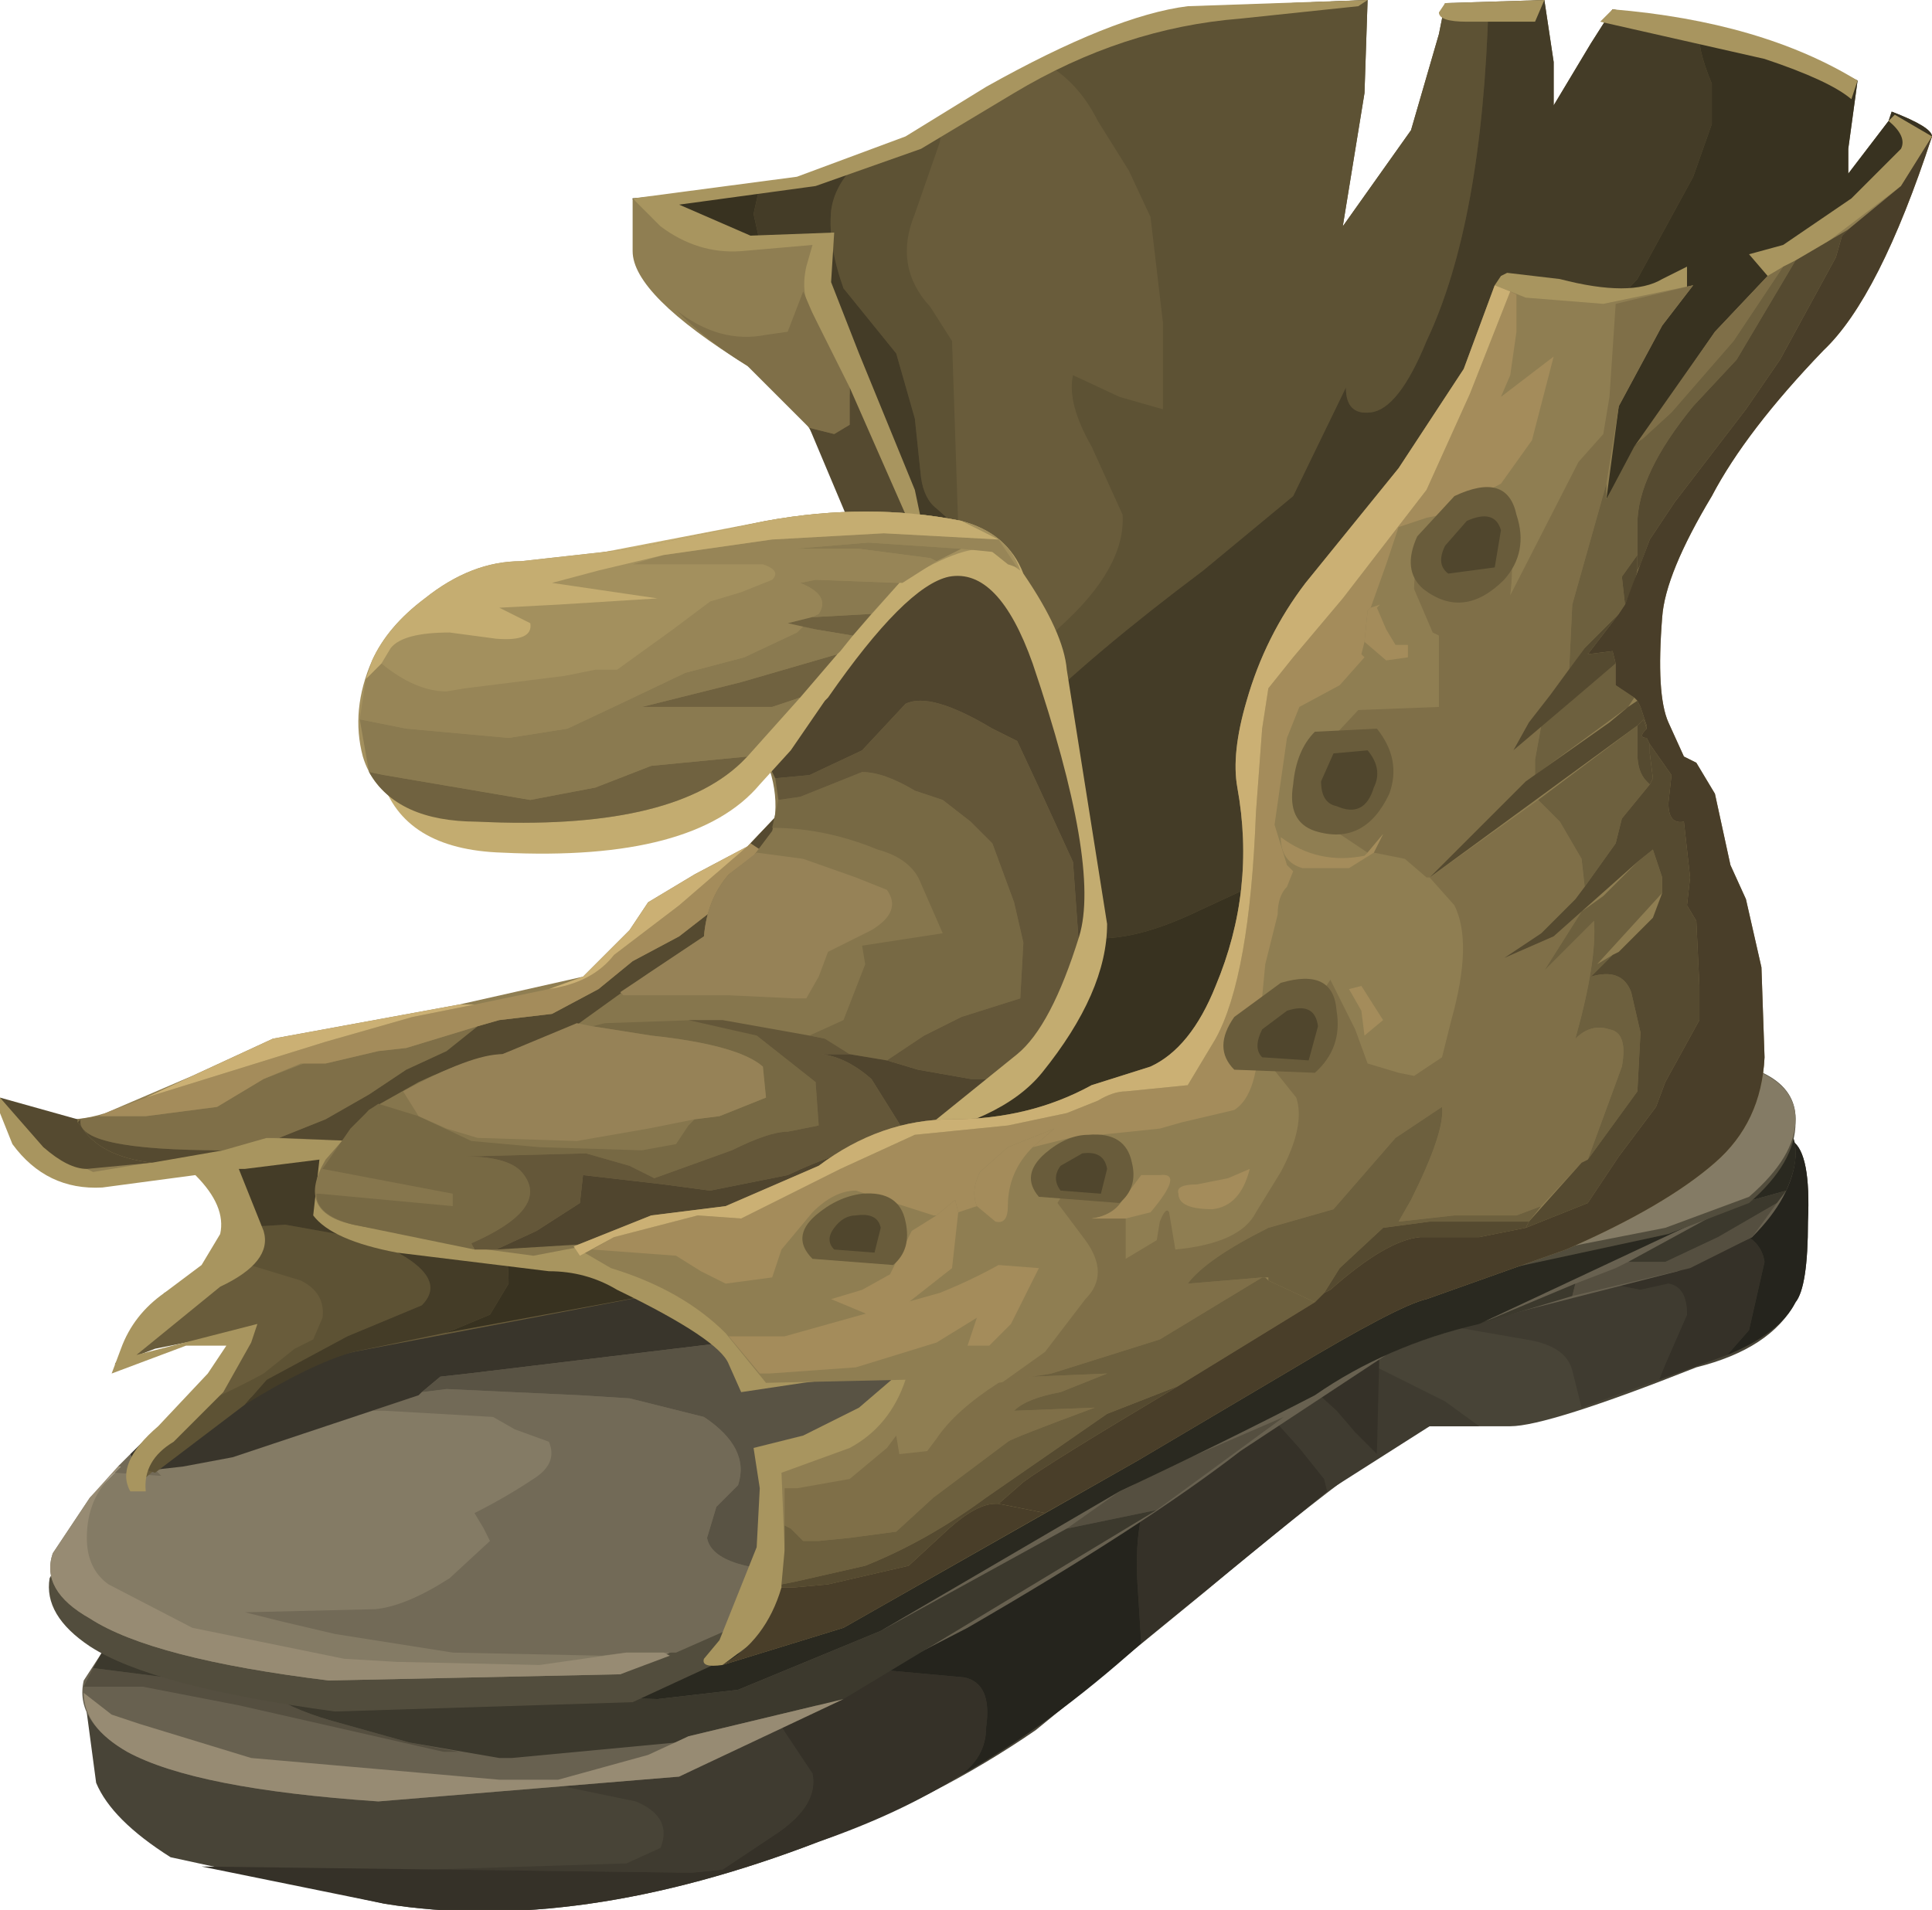 <?xml version="1.0" encoding="UTF-8" standalone="no"?>
<svg xmlns:xlink="http://www.w3.org/1999/xlink" height="30.8px" width="31.15px" xmlns="http://www.w3.org/2000/svg">
  <g transform="matrix(1.0, 0.0, 0.0, 1.0, 0.0, 0.0)">
    <use height="30.8" transform="matrix(1.0, 0.0, 0.0, 1.0, 0.0, 0.0)" width="31.15" xlink:href="#shape0"/>
  </g>
  <defs>
    <g id="shape0" transform="matrix(1.0, 0.0, 0.0, 1.0, 0.0, 0.0)">
      <path d="M25.75 19.45 L27.2 18.8 Q28.65 18.2 28.9 18.4 29.2 18.6 29.15 19.7 29.15 20.75 28.95 21.0 28.55 21.75 27.35 22.05 24.95 23.0 24.35 23.0 L23.05 23.0 Q22.5 23.1 19.45 25.65 L16.7 27.9 Q15.1 29.0 13.2 29.7 9.3 31.2 6.2 30.7 L2.75 29.95 Q1.8 29.35 1.55 28.75 L1.35 27.25 2.45 26.65 3.85 25.75 Q5.05 25.0 5.75 24.95 L25.75 19.45" fill="#484437" fill-rule="evenodd" stroke="none"/>
      <path d="M21.55 22.75 L21.85 23.1 22.2 23.45 22.2 22.05 23.3 22.6 23.85 23.0 23.05 23.0 21.4 24.05 21.35 23.85 20.95 23.35 20.5 22.85 20.45 22.7 20.6 22.4 20.85 22.15 21.0 22.1 21.0 22.25 21.55 22.75" fill="#3f3b30" fill-rule="evenodd" stroke="none"/>
      <path d="M10.65 29.8 Q10.85 29.3 10.25 29.05 L8.8 28.75 7.15 28.45 Q6.85 28.35 6.85 28.05 L7.15 27.85 8.05 27.65 9.7 26.85 12.75 25.65 12.6 27.4 Q12.45 27.65 12.7 28.0 L13.1 28.6 Q13.2 29.1 12.55 29.55 L11.65 30.15 11.15 30.2 6.9 30.15 10.1 30.05 10.65 29.8" fill="#3f3b30" fill-rule="evenodd" stroke="none"/>
      <path d="M24.55 20.75 L25.15 20.55 26.45 20.8 26.9 20.7 Q27.2 20.75 27.2 21.2 L26.85 22.0 26.75 22.25 25.5 22.7 25.35 22.1 Q25.25 21.7 24.6 21.6 L22.3 21.2 22.35 21.05 22.55 21.0 23.8 20.9 24.55 20.75" fill="#3f3b30" fill-rule="evenodd" stroke="none"/>
      <path d="M22.35 21.05 L22.25 21.4 22.2 23.45 21.85 23.1 21.55 22.75 21.0 22.25 21.0 22.1 20.85 22.15 20.6 22.4 20.45 22.7 20.5 22.85 20.95 23.35 21.35 23.85 21.4 24.05 18.4 26.5 18.35 25.7 Q18.25 24.4 18.65 23.9 19.15 23.2 20.75 22.15 21.65 21.35 21.85 21.25 L22.35 21.05" fill="#353128" fill-rule="evenodd" stroke="none"/>
      <path d="M13.0 22.95 L15.7 22.2 13.9 26.9 15.55 27.05 Q16.0 27.15 15.9 27.85 15.9 28.35 15.45 28.65 14.5 29.25 13.2 29.7 9.3 31.2 6.2 30.7 L3.25 30.1 11.15 30.2 11.65 30.15 12.55 29.55 Q13.2 29.1 13.1 28.6 L12.7 28.0 Q12.45 27.65 12.6 27.4 L13.0 22.95" fill="#353128" fill-rule="evenodd" stroke="none"/>
      <path d="M28.45 20.35 L28.2 21.45 27.85 21.85 26.75 22.25 26.85 22.0 27.2 21.2 Q27.2 20.75 26.9 20.7 L26.45 20.8 25.15 20.55 27.1 19.9 27.3 19.8 28.0 19.85 Q28.4 20.0 28.45 20.35" fill="#353128" fill-rule="evenodd" stroke="none"/>
      <path d="M21.85 21.25 Q21.65 21.35 20.75 22.15 19.15 23.2 18.65 23.9 18.25 24.4 18.35 25.7 L18.4 26.5 Q16.9 27.85 15.45 28.65 15.9 28.35 15.9 27.85 16.0 27.15 15.55 27.05 L13.9 26.9 15.7 22.2 25.75 19.45 27.2 18.8 Q28.65 18.2 28.9 18.4 29.2 18.6 29.15 19.7 29.15 20.75 28.95 21.0 28.7 21.5 27.85 21.85 L28.2 21.45 28.45 20.35 Q28.4 20.0 28.0 19.85 L27.3 19.8 27.1 19.9 24.55 20.75 23.8 20.9 22.55 21.0 22.35 21.05 21.85 21.25" fill="#25241d" fill-rule="evenodd" stroke="none"/>
      <path d="M22.2 18.9 Q25.75 17.65 27.35 17.7 29.0 17.75 28.95 18.65 28.9 19.3 28.25 19.95 L27.05 20.5 24.7 21.1 Q22.95 21.55 22.35 21.85 L20.0 23.4 Q18.45 24.6 15.6 26.25 L10.95 28.65 6.1 29.05 Q3.15 28.85 2.05 28.25 1.2 27.75 1.35 27.1 L2.0 26.1 Q2.3 25.6 3.35 24.65 4.45 23.6 5.2 23.25 7.5 22.15 9.3 21.6 L16.5 20.85 18.2 20.4 22.2 18.9" fill="#686150" fill-rule="evenodd" stroke="none"/>
      <path d="M20.7 22.85 L18.65 24.35 17.2 24.65 18.05 24.05 Q18.3 23.95 18.5 23.8 L20.7 22.85" fill="#554f40" fill-rule="evenodd" stroke="none"/>
      <path d="M5.2 23.25 Q7.65 22.15 9.05 21.7 L2.0 26.15 4.05 24.05 5.2 23.25" fill="#554f40" fill-rule="evenodd" stroke="none"/>
      <path d="M28.65 19.4 L28.25 19.95 27.25 20.45 25.35 20.9 25.4 20.7 26.05 20.45 26.25 20.35 26.85 20.35 27.7 19.95 28.65 19.4" fill="#554f40" fill-rule="evenodd" stroke="none"/>
      <path d="M7.4 28.25 L7.15 28.25 3.85 27.5 2.3 27.2 1.35 27.2 1.5 26.9 4.25 27.25 Q4.65 27.55 5.35 27.75 L6.6 28.1 7.4 28.25" fill="#554f40" fill-rule="evenodd" stroke="none"/>
      <path d="M25.35 20.9 L23.85 21.35 25.4 20.7 25.35 20.9" fill="#3c392d" fill-rule="evenodd" stroke="none"/>
      <path d="M9.3 21.6 L12.7 21.25 8.3 26.4 4.2 27.2 4.25 27.25 1.5 26.9 1.9 26.2 2.0 26.15 9.05 21.7 9.3 21.6" fill="#3c392d" fill-rule="evenodd" stroke="none"/>
      <path d="M26.25 20.35 L27.9 19.45 28.8 19.2 28.65 19.4 27.7 19.95 26.85 20.35 26.25 20.35" fill="#3c392d" fill-rule="evenodd" stroke="none"/>
      <path d="M17.2 24.65 L18.65 24.35 13.6 27.4 11.1 28.0 10.9 28.1 8.25 28.35 8.05 28.35 6.6 28.1 5.35 27.75 Q4.65 27.55 4.25 27.25 L4.2 27.2 8.3 26.4 7.55 27.25 8.4 27.35 10.6 27.4 11.9 27.25 14.2 26.3 17.2 24.65" fill="#3c392d" fill-rule="evenodd" stroke="none"/>
      <path d="M23.85 21.35 Q22.35 21.7 21.2 22.5 19.65 23.3 18.05 24.05 L14.2 26.3 11.9 27.25 10.6 27.4 8.4 27.35 7.55 27.25 12.7 21.25 16.5 20.85 18.2 20.4 22.2 18.9 Q25.75 17.65 27.35 17.7 29.45 17.75 28.8 19.2 L27.9 19.45 23.85 21.35" fill="#2a2920" fill-rule="evenodd" stroke="none"/>
      <path d="M10.45 28.3 L11.1 28.0 13.6 27.4 10.95 28.65 6.1 29.05 Q3.15 28.85 2.05 28.25 1.35 27.85 1.35 27.3 L1.8 27.65 2.25 27.8 4.05 28.35 8.05 28.7 9.0 28.7 10.45 28.3" fill="#978b73" fill-rule="evenodd" stroke="none"/>
      <path d="M21.7 18.15 Q25.5 16.95 27.2 17.05 29.0 17.15 28.95 18.1 28.95 18.75 28.2 19.4 L26.9 19.9 24.35 20.45 21.85 21.15 19.35 22.6 Q17.75 23.8 14.85 25.3 L10.2 27.45 5.4 27.6 Q2.45 27.2 1.45 26.55 0.7 26.05 0.8 25.45 L1.35 24.45 Q1.6 24.0 2.8 23.1 4.0 22.2 4.75 21.9 7.35 20.8 8.7 20.45 L15.8 19.9 17.55 19.55 21.7 18.15" fill="#524d3d" fill-rule="evenodd" stroke="none"/>
      <path d="M21.65 18.1 Q25.45 16.95 27.15 17.05 28.95 17.15 28.95 18.05 28.95 18.65 28.2 19.3 L26.85 19.8 24.3 20.3 21.75 20.95 Q20.8 21.3 19.25 22.4 L14.7 24.95 10.0 27.0 5.3 27.1 Q2.45 26.75 1.45 26.1 0.65 25.65 0.85 25.05 L1.45 24.15 2.75 22.85 4.55 21.7 Q6.7 20.75 8.5 20.3 L15.65 19.8 17.4 19.45 21.65 18.1" fill="#847b65" fill-rule="evenodd" stroke="none"/>
      <path d="M1.85 23.75 L1.95 23.65 1.9 23.65 2.1 23.45 2.2 23.7 2.5 23.7 2.6 23.8 1.85 23.75" fill="#726a57" fill-rule="evenodd" stroke="none"/>
      <path d="M6.0 22.75 L6.75 22.5 6.8 22.45 7.2 22.4 9.35 22.5 10.15 22.55 11.35 22.85 Q12.1 23.35 11.9 23.95 L11.55 24.3 11.4 24.8 Q11.5 25.35 13.15 25.35 L13.85 25.35 10.9 26.65 10.1 26.65 9.7 26.7 7.3 26.65 5.4 26.35 4.55 26.15 3.95 26.0 6.05 25.95 Q6.55 25.9 7.25 25.45 L7.9 24.85 7.8 24.65 7.65 24.4 Q8.15 24.15 8.6 23.85 9.0 23.6 8.85 23.25 L8.3 23.05 7.95 22.85 6.2 22.75 6.0 22.75" fill="#726a57" fill-rule="evenodd" stroke="none"/>
      <path d="M9.35 22.5 L7.2 22.4 6.8 22.45 7.1 22.2 7.55 22.15 11.7 21.65 Q13.75 21.45 14.85 20.85 L15.3 20.25 14.35 20.1 12.2 20.05 15.65 19.8 17.4 19.45 18.5 19.1 Q19.15 19.5 19.4 19.9 L19.6 21.15 19.3 22.35 19.25 22.4 Q17.1 23.8 13.85 25.35 L13.15 25.35 Q11.5 25.35 11.4 24.8 L11.55 24.3 11.9 23.95 Q12.1 23.35 11.35 22.85 L10.15 22.55 9.35 22.5" fill="#595344" fill-rule="evenodd" stroke="none"/>
      <path d="M2.5 23.7 L2.2 23.7 2.1 23.45 Q3.5 22.05 4.55 21.7 6.7 20.75 8.5 20.3 L14.35 20.1 15.3 20.25 14.85 20.85 Q13.75 21.45 11.7 21.65 L7.55 22.15 7.1 22.2 6.8 22.45 6.75 22.5 6.0 22.75 5.25 23.0 3.75 23.5 2.95 23.65 2.5 23.7" fill="#39352b" fill-rule="evenodd" stroke="none"/>
      <path d="M1.45 24.15 L1.9 23.65 1.95 23.65 1.85 23.75 Q1.4 24.15 1.4 24.8 1.4 25.3 1.75 25.55 L3.1 26.25 5.55 26.75 6.4 26.8 8.7 26.85 10.1 26.65 10.7 26.65 10.8 26.7 10.0 27.0 5.3 27.1 Q2.45 26.75 1.45 26.1 0.65 25.65 0.85 25.05 L1.45 24.15" fill="#978b73" fill-rule="evenodd" stroke="none"/>
      <path d="M30.5 1.8 Q31.15 2.05 31.15 2.2 L30.7 3.3 29.6 4.8 Q28.35 5.85 26.95 7.6 L25.25 10.0 Q25.1 10.05 23.1 12.4 L21.1 14.8 20.75 17.05 17.2 18.95 16.0 18.95 14.95 19.7 10.95 20.8 5.7 21.8 Q4.2 22.15 2.1 24.05 2.15 23.4 2.55 23.2 L3.9 21.55 3.5 21.55 2.5 21.75 1.85 22.0 2.65 20.85 3.65 20.35 3.8 20.05 3.6 19.35 Q3.4 18.7 2.45 18.45 L5.35 17.25 6.05 17.5 Q8.05 18.05 9.9 17.0 11.45 16.1 12.1 14.35 L14.45 13.3 15.05 13.7 15.75 11.55 15.2 9.9 14.5 8.1 12.2 5.0 Q11.6 4.75 10.9 4.15 L10.25 3.4 10.2 3.2 10.95 3.2 13.15 2.85 Q14.35 2.55 15.05 2.1 L16.45 1.2 Q18.15 0.15 20.8 0.05 L22.05 0.0 22.0 1.5 21.65 3.65 22.75 2.1 23.2 0.55 23.3 0.05 24.9 0.0 25.05 1.0 25.05 1.7 25.65 0.7 26.0 0.15 28.35 0.65 Q29.35 1.0 29.95 1.3 L29.8 2.4 29.8 2.8 30.45 1.95 30.5 1.8" fill="#695c3b" fill-rule="evenodd" stroke="none"/>
      <path d="M13.6 4.65 Q13.35 3.95 13.4 3.4 13.45 3.0 13.8 2.65 L15.2 2.0 15.15 2.3 14.75 3.45 Q14.4 4.3 15.0 4.95 L15.35 5.5 15.45 8.5 15.1 8.2 Q14.9 8.05 14.85 7.7 L14.75 6.75 14.45 5.7 13.6 4.65" fill="#5d5234" fill-rule="evenodd" stroke="none"/>
      <path d="M20.8 0.05 L22.05 0.0 22.0 1.5 21.65 3.65 22.75 2.1 23.2 0.55 23.3 0.05 24.0 0.05 Q23.9 3.6 23.0 5.5 22.55 6.6 22.1 6.65 21.7 6.7 21.7 6.25 L20.85 8.0 19.4 9.2 Q17.6 10.55 16.55 11.6 L15.7 14.7 Q15.15 15.2 14.9 15.9 14.55 16.8 14.55 17.7 L14.25 17.5 13.25 16.4 11.95 14.65 12.1 14.35 14.45 13.3 15.05 13.7 15.75 11.55 15.2 9.85 15.5 9.55 15.7 10.35 Q16.1 11.1 17.1 10.1 18.15 9.15 18.1 8.3 L17.6 7.2 Q17.2 6.5 17.3 6.05 L18.05 6.4 18.75 6.6 18.75 5.2 18.55 3.5 18.2 2.75 17.7 1.95 Q17.4 1.35 16.9 1.05 L16.95 0.95 Q18.65 0.15 20.8 0.05" fill="#5d5234" fill-rule="evenodd" stroke="none"/>
      <path d="M4.85 20.65 L3.7 20.3 3.75 19.8 4.6 19.75 6.0 20.0 Q7.3 20.55 6.8 21.05 L5.6 21.55 4.3 22.25 3.95 22.65 2.5 23.75 2.2 23.65 Q2.3 23.35 2.55 23.2 L3.1 22.7 Q3.7 22.45 4.25 22.15 L4.75 21.75 5.05 21.6 5.2 21.25 Q5.25 20.85 4.85 20.65" fill="#5d5234" fill-rule="evenodd" stroke="none"/>
      <path d="M7.9 18.0 L6.1 17.6 4.7 17.5 5.35 17.25 6.05 17.5 8.2 17.6 8.7 17.9 8.55 18.3 7.9 18.0" fill="#5d5234" fill-rule="evenodd" stroke="none"/>
      <path d="M11.2 20.1 L11.6 20.65 11.1 20.75 11.2 20.1" fill="#443c27" fill-rule="evenodd" stroke="none"/>
      <path d="M7.9 18.0 L8.55 18.3 7.9 20.15 Q8.2 19.9 8.2 20.7 L7.9 21.2 7.3 21.45 7.15 21.5 5.7 21.8 Q5.0 22.0 3.95 22.65 L4.3 22.25 5.6 21.55 6.8 21.05 Q7.3 20.55 6.0 20.0 L4.6 19.75 3.75 19.8 3.6 19.35 Q3.4 18.7 2.45 18.45 L4.7 17.5 6.1 17.6 7.9 18.0" fill="#443c27" fill-rule="evenodd" stroke="none"/>
      <path d="M13.15 2.85 L13.8 2.65 Q13.45 3.0 13.4 3.4 13.35 3.95 13.6 4.65 L14.45 5.7 14.75 6.75 14.85 7.7 Q14.9 8.05 15.1 8.2 L15.55 8.6 Q15.8 9.05 15.55 9.5 L15.2 9.85 14.5 8.1 12.45 5.35 12.5 5.25 12.35 4.35 12.15 3.45 12.25 3.0 13.15 2.85" fill="#443c27" fill-rule="evenodd" stroke="none"/>
      <path d="M14.95 19.7 L14.25 20.0 14.65 18.65 14.65 18.75 Q14.8 19.2 15.3 19.45 L14.95 19.7" fill="#443c27" fill-rule="evenodd" stroke="none"/>
      <path d="M25.65 0.7 L26.0 0.15 27.45 0.4 27.4 0.45 Q27.35 0.75 27.6 1.35 L27.6 2.0 27.3 2.85 26.4 4.5 Q25.2 5.75 24.2 8.05 L23.0 10.4 Q22.75 11.3 22.1 11.95 L21.35 12.5 21.0 13.3 20.7 14.05 19.3 14.7 Q18.15 15.25 17.4 15.1 L16.75 14.75 Q16.4 14.45 16.1 14.5 L15.7 14.7 16.55 11.6 Q17.6 10.55 19.4 9.2 L20.85 8.0 21.7 6.25 Q21.7 6.7 22.1 6.65 22.55 6.6 23.0 5.5 23.9 3.6 24.0 0.05 L24.9 0.0 25.05 1.0 25.05 1.7 25.65 0.7" fill="#443c27" fill-rule="evenodd" stroke="none"/>
      <path d="M31.15 2.2 L30.7 3.3 29.6 4.8 Q28.35 5.85 26.95 7.6 L25.25 10.0 Q25.1 10.05 23.1 12.4 L21.1 14.8 20.75 17.05 17.2 18.95 16.0 18.95 15.3 19.45 Q14.8 19.2 14.65 18.75 L14.65 18.65 14.55 17.7 Q14.55 16.8 14.9 15.9 15.15 15.2 15.7 14.7 L16.1 14.5 Q16.4 14.45 16.75 14.75 L17.4 15.1 Q18.15 15.25 19.3 14.7 L20.7 14.05 21.0 13.3 21.35 12.5 22.1 11.95 Q22.75 11.3 23.0 10.4 L24.2 8.05 Q25.2 5.75 26.4 4.5 L27.3 2.85 27.6 2.0 27.6 1.35 Q27.35 0.75 27.4 0.45 L27.45 0.4 28.35 0.65 Q29.35 1.0 29.95 1.3 L29.8 2.4 29.8 2.8 30.45 1.95 30.5 1.8 Q31.15 2.05 31.15 2.2" fill="#383220" fill-rule="evenodd" stroke="none"/>
      <path d="M12.15 3.45 L12.35 4.35 12.5 5.25 12.45 5.35 12.2 5.0 Q11.6 4.75 10.9 4.15 L10.25 3.4 10.2 3.2 12.25 3.0 12.15 3.45" fill="#383220" fill-rule="evenodd" stroke="none"/>
      <path d="M7.9 20.15 L8.7 17.9 8.75 17.7 Q10.85 18.55 11.15 19.75 L11.2 20.1 11.1 20.75 10.95 20.8 7.15 21.5 7.3 21.45 7.9 21.2 8.2 20.7 Q8.2 19.9 7.9 20.15" fill="#383220" fill-rule="evenodd" stroke="none"/>
      <path d="M22.05 0.0 L21.9 0.1 20.0 0.3 Q18.1 0.45 16.35 1.5 L14.85 2.4 13.15 3.0 10.95 3.3 12.1 3.8 13.45 3.75 13.4 4.55 13.85 5.7 14.75 7.9 14.95 8.85 14.5 8.9 13.4 6.85 11.35 4.4 10.65 3.75 10.2 3.2 12.85 2.85 14.6 2.2 15.9 1.4 Q17.95 0.25 19.15 0.1 L22.05 0.0" fill="#a8955f" fill-rule="evenodd" stroke="none"/>
      <path d="M24.9 0.0 L24.75 0.35 23.65 0.35 Q23.2 0.35 23.2 0.2 L23.3 0.05 24.9 0.0" fill="#a8955f" fill-rule="evenodd" stroke="none"/>
      <path d="M29.85 1.6 Q29.5 1.3 28.45 0.95 L25.8 0.35 26.0 0.15 Q28.4 0.35 29.95 1.3 L29.85 1.6" fill="#a8955f" fill-rule="evenodd" stroke="none"/>
      <path d="M30.55 1.85 L31.15 2.2 30.9 2.8 30.0 3.7 29.0 4.45 28.65 4.5 28.5 4.45 28.2 4.1 28.75 3.95 29.85 3.2 30.65 2.4 Q30.75 2.2 30.45 1.95 L30.55 1.85" fill="#a8955f" fill-rule="evenodd" stroke="none"/>
      <path d="M26.8 4.5 L27.2 4.3 27.2 4.65 26.3 5.2 24.6 5.8 24.45 5.25 24.3 5.15 24.1 4.6 24.2 4.45 24.3 4.4 25.15 4.5 Q26.3 4.8 26.8 4.5" fill="#a8955f" fill-rule="evenodd" stroke="none"/>
      <path d="M5.5 17.3 Q5.7 17.3 7.1 18.0 L8.85 19.05 11.55 19.8 13.1 20.15 15.2 20.75 Q15.8 21.05 15.9 21.7 L15.85 22.6 14.8 24.5 11.65 26.85 Q11.3 26.9 11.35 26.75 L11.6 26.45 12.2 24.95 12.25 24.0 12.15 23.35 12.95 23.15 13.85 22.7 14.55 22.1 12.95 22.3 11.95 22.45 11.75 22.0 Q11.6 21.6 9.95 20.8 9.45 20.5 8.85 20.5 L6.4 20.2 Q5.35 20.0 5.05 19.6 L5.15 18.7 3.95 18.85 3.85 18.85 4.25 19.85 Q4.4 20.35 3.55 20.75 L2.2 21.85 4.15 21.35 4.05 21.65 3.6 22.45 2.8 23.25 Q2.3 23.55 2.35 24.05 L2.1 24.05 Q1.85 23.6 2.55 23.0 L3.35 22.15 3.65 21.7 3.0 21.7 1.8 22.15 1.95 21.75 Q2.15 21.2 2.65 20.85 L3.25 20.4 3.55 19.9 Q3.65 19.45 3.15 18.95 L1.65 19.15 Q0.75 19.2 0.2 18.45 L0.0 17.95 0.0 17.7 0.75 18.4 1.6 18.65 4.5 17.9 4.9 17.6 5.5 17.3" fill="#a8955f" fill-rule="evenodd" stroke="none"/>
      <path d="M10.2 4.05 L10.2 3.2 10.65 3.65 Q11.25 4.1 11.95 4.05 L13.1 3.95 13.0 4.3 Q12.9 4.75 13.1 5.05 L14.8 8.75 14.5 11.9 Q14.05 14.8 13.0 15.8 11.3 17.4 9.55 18.05 L5.7 18.4 4.3 18.35 4.05 18.4 3.0 18.65 1.5 18.9 0.7 18.5 0.0 17.7 Q0.75 18.25 1.7 17.95 L3.1 17.35 4.4 16.75 7.4 16.2 9.4 15.75 10.15 15.0 10.45 14.55 11.2 14.1 12.05 13.65 13.05 12.6 Q14.35 10.9 13.85 8.8 13.2 6.55 12.05 5.9 10.2 4.75 10.2 4.05" fill="#8f7e52" fill-rule="evenodd" stroke="none"/>
      <path d="M13.95 9.4 L14.0 9.35 14.8 9.05 Q14.6 12.2 14.05 13.9 L13.4 13.0 13.0 12.65 13.05 12.6 Q14.25 11.0 13.95 9.4" fill="#7f6f48" fill-rule="evenodd" stroke="none"/>
      <path d="M5.95 17.65 L5.25 18.05 4.5 18.35 4.3 18.35 3.6 18.55 Q1.2 18.55 1.3 18.05 L1.25 18.1 1.25 18.05 1.6 18.0 2.35 18.0 3.5 17.85 4.25 17.4 4.9 17.15 5.25 17.15 6.1 16.95 6.55 16.9 7.7 16.55 7.2 16.95 6.55 17.25 5.95 17.65" fill="#7f6f48" fill-rule="evenodd" stroke="none"/>
      <path d="M12.7 5.35 L12.95 4.7 13.1 5.05 13.7 6.25 13.7 6.85 13.45 7.0 13.05 6.9 12.05 5.9 Q11.4 5.5 10.9 5.0 11.6 5.55 12.35 5.4 L12.7 5.35" fill="#7f6f48" fill-rule="evenodd" stroke="none"/>
      <path d="M13.7 6.85 L13.7 6.25 14.8 8.75 14.8 9.05 14.0 9.35 13.95 9.4 13.85 8.8 13.05 6.9 13.45 7.0 13.7 6.85" fill="#554a30" fill-rule="evenodd" stroke="none"/>
      <path d="M3.6 18.55 L2.45 18.75 Q1.6 18.65 1.3 18.15 L1.25 18.1 1.3 18.05 Q1.2 18.55 3.6 18.55" fill="#554a30" fill-rule="evenodd" stroke="none"/>
      <path d="M9.55 18.05 L5.7 18.4 4.5 18.35 5.25 18.05 5.95 17.65 6.55 17.25 7.2 16.95 7.7 16.55 8.05 16.45 8.9 16.35 9.65 15.95 10.2 15.5 10.95 15.1 11.85 14.4 12.4 13.8 12.1 13.6 13.0 12.65 13.4 13.0 14.05 13.9 Q13.6 15.3 13.0 15.8 11.3 17.4 9.55 18.05" fill="#554a30" fill-rule="evenodd" stroke="none"/>
      <path d="M1.3 18.15 Q1.6 18.65 2.45 18.75 L1.4 18.85 Q1.1 18.85 0.7 18.5 L0.0 17.7 1.25 18.05 1.25 18.1 1.3 18.15" fill="#554a30" fill-rule="evenodd" stroke="none"/>
      <path d="M5.25 16.8 L6.65 16.4 7.65 16.2 8.85 15.95 Q9.55 15.85 9.9 15.4 L10.95 14.6 12.05 13.65 12.1 13.6 12.4 13.8 11.85 14.4 10.95 15.1 10.2 15.5 9.65 15.95 8.9 16.35 8.05 16.45 7.7 16.55 6.55 16.9 6.1 16.95 5.25 17.15 4.85 17.15 4.25 17.4 3.5 17.85 2.35 18.0 1.6 18.0 1.7 17.95 2.35 17.7 5.25 16.8" fill="#a48c5b" fill-rule="evenodd" stroke="none"/>
      <path d="M9.9 15.4 Q9.55 15.85 8.85 15.95 L9.4 15.75 10.15 15.0 10.45 14.55 11.2 14.1 12.05 13.65 10.95 14.6 9.9 15.4" fill="#cbb074" fill-rule="evenodd" stroke="none"/>
      <path d="M5.25 16.8 L2.35 17.7 4.4 16.75 7.4 16.2 7.65 16.2 6.65 16.4 5.25 16.8" fill="#cbb074" fill-rule="evenodd" stroke="none"/>
      <path d="M12.1 11.75 L10.9 9.35 12.8 9.1 15.8 8.75 Q16.2 8.8 16.65 9.65 L17.15 11.45 17.6 13.8 Q17.8 15.4 17.4 16.3 17.0 17.2 16.1 17.75 L14.5 18.6 12.95 19.45 9.65 20.05 8.6 20.25 7.85 20.15 5.7 19.75 Q4.75 19.55 5.25 18.7 L5.95 17.9 6.75 17.45 Q7.6 17.05 8.1 17.0 L9.2 16.6 10.45 15.7 11.35 15.1 Q11.4 14.5 11.75 14.1 L12.15 13.8 12.45 13.4 Q12.65 12.65 12.1 11.75" fill="#86764d" fill-rule="evenodd" stroke="none"/>
      <path d="M16.45 16.1 L15.5 16.4 14.9 16.7 14.3 17.1 13.7 17.0 13.3 16.75 13.05 16.7 13.6 16.45 13.95 15.55 13.9 15.25 15.2 15.05 14.85 14.25 Q14.7 13.85 14.15 13.7 13.3 13.35 12.45 13.35 L12.55 12.9 12.9 12.85 13.9 12.45 Q14.25 12.45 14.75 12.75 L15.2 12.9 15.65 13.25 16.0 13.6 16.35 14.55 16.5 15.2 16.45 16.1" fill="#776944" fill-rule="evenodd" stroke="none"/>
      <path d="M6.75 18.0 L7.6 18.4 8.7 18.5 10.35 18.55 10.9 18.45 11.1 18.15 11.2 18.05 11.6 18.0 12.35 17.7 12.3 17.2 Q11.9 16.85 10.5 16.7 L9.55 16.55 9.75 16.5 11.2 16.45 12.2 16.7 13.15 17.45 13.2 18.15 12.7 18.25 Q12.4 18.25 11.8 18.55 L10.55 19.0 10.15 18.8 9.45 18.6 7.5 18.65 Q8.25 18.65 8.45 18.95 8.85 19.5 7.6 20.05 L7.65 20.15 5.7 19.75 Q5.1 19.6 5.1 19.25 L5.15 19.25 7.3 19.45 7.3 19.25 6.25 19.05 5.2 18.85 5.65 18.2 5.95 17.9 6.1 17.8 6.75 18.0" fill="#776944" fill-rule="evenodd" stroke="none"/>
      <path d="M13.9 12.1 L14.6 11.35 Q15.0 11.15 16.0 11.75 L16.4 11.95 16.75 12.7 17.3 13.9 17.45 16.0 17.45 16.1 17.4 16.3 17.1 16.8 16.4 17.25 16.05 17.4 15.65 17.4 14.8 17.25 14.3 17.1 14.9 16.7 15.5 16.4 16.45 16.1 16.5 15.2 16.35 14.55 16.0 13.6 15.65 13.25 15.2 12.9 14.75 12.75 Q14.25 12.45 13.9 12.45 L12.9 12.85 12.55 12.9 12.5 12.55 13.05 12.5 13.9 12.1" fill="#645739" fill-rule="evenodd" stroke="none"/>
      <path d="M8.0 20.15 L7.65 20.15 7.6 20.05 Q8.85 19.5 8.45 18.95 8.25 18.65 7.5 18.65 L9.45 18.6 10.15 18.8 10.55 19.0 11.8 18.55 Q12.4 18.25 12.7 18.25 L13.2 18.15 13.15 17.45 12.2 16.7 11.1 16.45 11.65 16.45 13.05 16.7 13.3 16.75 13.7 17.0 13.25 17.0 Q13.65 17.05 14.05 17.4 L14.55 18.2 14.4 18.55 13.9 18.55 Q13.55 18.55 12.7 18.95 L11.45 19.2 10.7 19.1 9.4 18.95 9.35 19.4 8.65 19.85 8.0 20.15" fill="#645739" fill-rule="evenodd" stroke="none"/>
      <path d="M12.1 11.75 L10.9 9.35 12.8 9.1 15.8 8.75 Q16.2 8.8 16.65 9.65 L17.15 11.45 17.6 13.7 Q17.8 15.2 17.45 16.1 L17.45 16.0 17.3 13.9 16.75 12.7 16.4 11.95 16.0 11.75 Q15.0 11.15 14.6 11.35 L13.9 12.1 13.05 12.5 12.5 12.55 12.1 11.75" fill="#50452e" fill-rule="evenodd" stroke="none"/>
      <path d="M9.65 20.05 L8.0 20.15 8.65 19.85 9.35 19.4 9.4 18.95 10.7 19.1 11.45 19.2 12.7 18.95 Q13.55 18.55 13.9 18.55 L14.4 18.55 14.55 18.2 14.05 17.4 Q13.65 17.05 13.25 17.0 L13.7 17.0 14.3 17.1 14.8 17.25 15.65 17.4 16.05 17.4 16.4 17.25 17.1 16.8 15.9 17.9 14.5 18.6 12.95 19.45 9.65 20.05" fill="#50452e" fill-rule="evenodd" stroke="none"/>
      <path d="M7.7 18.35 L7.2 18.2 6.75 18.0 6.5 17.6 Q7.6 17.0 8.1 17.0 L9.3 16.5 9.55 16.55 10.5 16.7 Q11.9 16.85 12.3 17.2 L12.35 17.7 11.6 18.0 11.2 18.05 10.45 18.2 9.3 18.4 7.7 18.35" fill="#968257" fill-rule="evenodd" stroke="none"/>
      <path d="M10.05 16.05 L10.0 16.0 10.45 15.7 11.35 15.1 Q11.4 14.5 11.75 14.1 L12.2 13.75 12.95 13.85 13.8 14.15 14.3 14.35 Q14.55 14.7 14.05 15.0 L13.35 15.35 13.2 15.75 13.0 16.1 12.8 16.1 11.75 16.05 10.05 16.05" fill="#968257" fill-rule="evenodd" stroke="none"/>
      <path d="M16.65 10.7 Q16.1 9.15 15.3 9.3 14.6 9.45 13.35 11.25 L13.3 11.3 12.75 12.1 12.25 12.65 Q11.2 13.9 8.1 13.75 6.5 13.7 6.15 12.55 5.9 11.8 6.15 10.9 6.4 10.3 6.95 9.8 7.65 9.15 8.45 9.15 L12.35 8.4 Q14.0 8.1 15.5 8.4 16.25 8.6 16.5 9.25 17.15 10.2 17.2 10.8 L17.85 14.9 Q17.85 16.0 16.8 17.3 16.15 18.1 14.45 18.4 14.8 18.25 15.1 18.05 L16.4 17.0 Q16.95 16.55 17.4 15.1 17.75 13.95 16.65 10.7" fill="#c3ac70" fill-rule="evenodd" stroke="none"/>
      <path d="M15.5 8.4 Q16.25 8.6 16.45 9.2 L16.0 8.9 Q15.65 8.7 14.5 9.4 L13.35 10.7 11.95 12.3 Q10.8 13.4 7.7 13.25 6.15 13.2 5.85 12.2 5.65 11.45 6.0 10.65 6.25 10.1 6.85 9.65 7.6 9.05 8.4 9.05 L10.2 8.85 12.35 8.4 Q14.0 8.1 15.5 8.4" fill="#a3905e" fill-rule="evenodd" stroke="none"/>
      <path d="M14.0 8.75 L12.8 8.85 13.85 8.85 15.0 9.0 15.1 9.05 14.55 9.4 13.15 9.35 12.9 9.4 Q13.4 9.6 13.2 9.9 L13.1 9.95 12.7 10.05 12.95 10.1 12.85 10.2 12.0 10.6 11.05 10.85 10.0 11.35 9.15 11.75 8.2 11.9 6.55 11.75 5.8 11.6 5.9 10.95 6.15 10.7 Q6.7 11.15 7.2 11.15 L7.5 11.1 9.1 10.9 9.6 10.8 9.95 10.8 10.85 10.15 11.45 9.7 11.95 9.55 12.45 9.35 Q12.6 9.2 12.3 9.1 L10.2 9.1 10.7 8.95 12.45 8.7 14.25 8.6 16.1 8.7 16.4 9.15 16.25 9.1 16.0 8.9 15.5 8.85 14.0 8.75" fill="#978557" fill-rule="evenodd" stroke="none"/>
      <path d="M12.05 12.2 L10.5 12.35 9.6 12.7 8.55 12.9 6.2 12.5 5.95 12.45 5.8 11.6 6.55 11.75 8.2 11.9 9.15 11.75 10.0 11.35 11.05 10.85 12.0 10.6 12.85 10.2 12.95 10.1 13.15 10.15 13.75 10.25 13.55 10.5 13.5 10.55 11.95 11.0 10.35 11.4 12.45 11.4 12.9 11.25 12.05 12.2" fill="#8a7a50" fill-rule="evenodd" stroke="none"/>
      <path d="M12.8 8.85 L14.0 8.75 15.5 8.85 15.1 9.05 15.0 9.0 13.85 8.85 12.8 8.85" fill="#8a7a50" fill-rule="evenodd" stroke="none"/>
      <path d="M14.5 9.4 L14.05 9.9 13.15 9.95 13.1 9.95 13.2 9.9 Q13.4 9.6 12.9 9.4 L13.15 9.35 14.5 9.4" fill="#8a7a50" fill-rule="evenodd" stroke="none"/>
      <path d="M13.15 10.15 L12.7 10.05 13.1 9.95 13.15 9.95 14.05 9.9 13.75 10.25 13.15 10.15" fill="#706240" fill-rule="evenodd" stroke="none"/>
      <path d="M10.35 11.4 L11.95 11.0 13.5 10.55 12.9 11.25 12.45 11.4 10.35 11.4" fill="#706240" fill-rule="evenodd" stroke="none"/>
      <path d="M10.5 12.35 L12.05 12.2 11.95 12.3 Q10.8 13.4 7.7 13.25 6.4 13.25 5.95 12.45 L6.2 12.5 8.55 12.9 9.6 12.7 10.5 12.35" fill="#706240" fill-rule="evenodd" stroke="none"/>
      <path d="M10.2 8.85 L12.35 8.4 Q14.0 8.1 15.5 8.4 L16.1 8.7 14.25 8.6 12.45 8.7 10.7 8.95 9.65 9.2 8.9 9.4 10.6 9.65 9.0 9.75 8.05 9.8 8.55 10.05 Q8.6 10.35 8.0 10.3 L7.25 10.2 Q6.5 10.2 6.3 10.45 L6.15 10.7 5.9 10.95 6.0 10.65 Q6.25 10.1 6.85 9.65 7.6 9.05 8.4 9.05 L10.2 8.85" fill="#c5ad71" fill-rule="evenodd" stroke="none"/>
      <path d="M31.15 2.2 Q30.3 4.8 29.4 5.65 28.15 6.95 27.6 8.0 26.85 9.25 26.8 9.95 26.7 11.2 26.9 11.65 L27.15 12.2 27.35 12.3 27.65 12.8 27.9 13.95 28.15 14.5 28.4 15.6 28.45 17.05 Q28.4 18.1 27.65 18.75 26.85 19.45 25.25 20.15 L23.0 20.95 Q22.55 21.05 20.8 22.1 L18.35 23.55 13.6 26.25 11.65 26.85 Q12.7 26.25 12.65 25.0 L12.6 23.75 13.7 23.35 Q14.35 23.0 14.6 22.25 L12.35 22.3 11.7 21.5 Q11.0 20.8 9.85 20.45 L9.25 20.1 10.5 19.6 11.7 19.45 13.2 18.8 Q14.2 18.05 15.35 18.05 16.6 18.05 17.6 17.5 L18.55 17.2 Q19.2 16.9 19.6 15.9 20.25 14.35 19.95 12.7 19.85 12.15 20.1 11.3 20.4 10.25 21.05 9.4 L22.55 7.55 23.6 5.95 24.1 4.6 24.6 4.8 25.85 4.9 27.3 4.6 26.8 5.25 26.1 6.55 25.9 8.05 26.55 6.95 27.65 5.35 28.5 4.45 29.4 3.95 30.65 3.0 31.15 2.2" fill="#8f7e52" fill-rule="evenodd" stroke="none"/>
      <path d="M26.05 4.9 L27.3 4.6 26.8 5.25 26.1 6.55 25.9 7.8 25.35 9.75 25.3 10.8 25.0 11.2 24.65 11.65 24.4 12.1 24.85 11.7 24.75 12.25 24.75 12.5 24.6 12.6 23.05 14.15 23.0 14.15 22.65 13.85 22.15 13.75 22.3 13.45 22.05 13.75 21.3 13.25 Q21.0 12.75 21.2 12.2 L21.9 11.45 23.2 11.4 23.2 10.25 23.1 10.2 22.8 9.5 Q22.8 9.1 22.95 8.8 L23.25 8.3 23.75 8.05 Q24.05 8.0 24.2 8.3 24.45 8.75 24.35 9.6 L25.45 7.45 25.85 7.0 25.95 6.4 26.05 4.9" fill="#7f6f48" fill-rule="evenodd" stroke="none"/>
      <path d="M27.95 5.5 L26.95 6.65 26.35 7.2 27.65 5.35 28.5 4.45 28.75 4.3 27.95 5.5" fill="#7f6f48" fill-rule="evenodd" stroke="none"/>
      <path d="M12.65 24.6 L12.65 24.0 12.85 24.0 13.7 23.85 14.3 23.35 14.45 23.15 14.5 23.45 14.95 23.4 15.1 23.2 Q15.4 22.75 16.1 22.3 L16.65 22.2 17.85 22.15 17.1 22.45 Q16.55 22.55 16.35 22.75 L17.65 22.7 Q16.3 23.2 16.25 23.25 L15.05 24.15 14.45 24.7 13.7 24.8 13.2 24.85 12.95 24.85 12.75 24.65 12.65 24.6" fill="#7f6f48" fill-rule="evenodd" stroke="none"/>
      <path d="M25.5 13.85 L25.55 14.3 25.4 14.5 24.85 15.05 24.25 15.45 25.05 15.1 25.5 14.7 24.9 15.65 25.25 15.3 25.7 14.85 Q25.75 15.5 25.4 16.75 25.65 16.5 25.95 16.6 26.25 16.65 26.15 17.2 L25.6 18.7 25.5 18.75 24.85 19.45 24.45 19.6 23.45 19.6 22.55 19.7 22.75 19.35 Q23.3 18.25 23.25 17.85 L22.5 18.35 21.5 19.5 20.45 19.8 Q19.45 20.3 19.15 20.7 L20.35 20.6 18.7 21.6 16.95 22.15 16.15 22.3 16.85 21.8 17.5 20.95 Q17.9 20.55 17.5 20.0 L17.05 19.4 17.2 19.15 Q17.4 18.85 17.65 18.9 L18.1 19.35 Q17.95 19.6 17.6 19.65 L18.15 19.65 18.15 20.3 18.65 20.0 18.7 19.7 Q18.8 19.45 18.85 19.55 L18.9 19.85 18.95 20.15 Q20.0 20.05 20.25 19.55 L20.65 18.9 Q21.05 18.15 20.9 17.7 L20.5 17.2 Q20.15 16.5 20.7 16.35 L21.05 16.4 21.45 15.8 21.85 16.6 22.05 17.15 22.55 17.3 22.8 17.35 23.25 17.05 23.4 16.45 Q23.75 15.2 23.45 14.6 L23.05 14.15 24.8 12.9 25.15 13.25 25.5 13.85" fill="#7f6f48" fill-rule="evenodd" stroke="none"/>
      <path d="M27.95 5.5 L28.75 4.3 28.95 4.2 28.0 5.8 27.3 6.55 Q26.4 7.65 26.4 8.45 L26.4 8.95 26.15 9.3 26.2 9.75 26.1 9.9 25.55 10.45 25.3 10.8 25.35 9.75 25.9 7.8 25.9 8.05 26.35 7.2 26.95 6.65 27.95 5.5" fill="#6d603e" fill-rule="evenodd" stroke="none"/>
      <path d="M24.75 12.25 L24.85 11.7 26.05 10.7 26.05 11.05 26.35 11.25 26.25 11.4 24.75 12.5 24.75 12.25" fill="#6d603e" fill-rule="evenodd" stroke="none"/>
      <path d="M22.5 18.35 L23.25 17.85 Q23.3 18.25 22.75 19.35 L22.55 19.7 23.45 19.6 24.45 19.6 24.85 19.45 24.65 19.7 23.05 19.7 22.3 19.8 21.6 20.45 21.35 20.85 21.2 21.0 20.45 20.65 20.45 20.6 20.35 20.6 19.15 20.7 Q19.45 20.3 20.45 19.8 L21.5 19.5 22.5 18.35" fill="#6d603e" fill-rule="evenodd" stroke="none"/>
      <path d="M26.4 11.7 L26.4 12.15 Q26.4 12.45 26.55 12.6 L26.6 12.65 26.15 13.2 26.05 13.6 25.55 14.3 25.5 13.85 25.15 13.25 24.8 12.9 26.4 11.7" fill="#6d603e" fill-rule="evenodd" stroke="none"/>
      <path d="M25.5 14.7 L25.85 14.45 26.4 13.9 26.65 13.7 26.8 14.15 26.8 14.4 25.75 15.55 26.0 15.4 25.65 15.75 Q26.15 15.6 26.3 16.0 L26.45 16.65 26.4 17.6 25.6 18.7 26.15 17.2 Q26.25 16.65 25.95 16.6 25.65 16.5 25.4 16.75 25.75 15.5 25.7 14.85 L25.25 15.3 24.9 15.65 25.5 14.7" fill="#6d603e" fill-rule="evenodd" stroke="none"/>
      <path d="M20.45 20.65 L21.2 21.0 19.0 22.35 17.85 22.8 15.9 24.15 Q14.95 24.85 13.95 25.25 L12.85 25.5 12.6 25.55 12.65 25.0 12.65 24.6 12.75 24.65 12.95 24.85 13.2 24.85 13.7 24.8 14.45 24.7 15.05 24.15 16.25 23.25 Q16.3 23.2 17.65 22.7 L16.35 22.75 Q16.55 22.55 17.1 22.45 L17.85 22.15 16.65 22.2 16.95 22.15 18.7 21.6 20.35 20.6 20.4 20.6 20.45 20.65" fill="#6d603e" fill-rule="evenodd" stroke="none"/>
      <path d="M26.4 9.2 L26.35 9.4 26.2 9.75 26.15 9.3 26.4 8.95 26.4 9.2" fill="#554a30" fill-rule="evenodd" stroke="none"/>
      <path d="M26.4 11.7 L26.5 11.6 26.55 11.75 Q26.4 11.9 26.55 11.9 L26.6 12.0 26.6 12.15 26.65 12.55 26.6 12.65 26.55 12.6 Q26.4 12.45 26.4 12.15 L26.4 11.7" fill="#554a30" fill-rule="evenodd" stroke="none"/>
      <path d="M23.05 19.7 L24.65 19.7 24.6 19.8 23.85 19.95 22.9 19.95 Q22.35 20.0 21.45 20.8 L21.35 20.85 21.6 20.45 22.3 19.8 23.05 19.7" fill="#554a30" fill-rule="evenodd" stroke="none"/>
      <path d="M15.9 24.15 L17.85 22.8 19.0 22.35 Q16.9 23.6 16.5 23.9 L16.1 24.25 16.05 24.25 Q15.75 24.25 15.3 24.65 L14.65 25.25 13.35 25.55 12.8 25.6 12.6 25.6 12.6 25.55 12.85 25.5 13.95 25.25 Q14.95 24.85 15.9 24.15" fill="#554a30" fill-rule="evenodd" stroke="none"/>
      <path d="M28.0 5.8 L28.95 4.2 29.8 3.7 29.7 3.8 29.6 4.15 28.7 5.8 28.15 6.6 27.0 8.1 26.6 8.7 26.45 9.1 26.4 9.2 26.4 8.45 Q26.4 7.65 27.3 6.55 L28.0 5.8" fill="#554a30" fill-rule="evenodd" stroke="none"/>
      <path d="M24.65 11.65 L25.0 11.2 25.55 10.45 26.1 9.9 25.6 10.55 26.0 10.5 26.05 10.7 24.4 12.1 24.65 11.65" fill="#554a30" fill-rule="evenodd" stroke="none"/>
      <path d="M26.25 11.4 L26.4 11.3 26.45 11.4 26.55 11.7 26.55 11.75 26.5 11.6 26.4 11.7 23.05 14.15 24.6 12.6 25.95 11.65 26.25 11.4" fill="#554a30" fill-rule="evenodd" stroke="none"/>
      <path d="M26.6 12.15 L26.6 12.0 26.95 12.5 26.9 12.95 Q26.9 13.3 27.15 13.25 L27.25 14.15 27.2 14.6 27.35 14.85 27.4 15.9 27.4 16.45 26.85 17.45 26.7 17.85 26.1 18.65 25.6 19.4 24.6 19.8 24.65 19.7 25.5 18.75 25.6 18.7 26.4 17.6 26.45 16.65 26.3 16.0 Q26.15 15.6 25.65 15.75 L26.0 15.4 26.1 15.35 26.65 14.8 26.8 14.4 26.8 14.15 26.65 13.7 26.4 13.9 25.05 15.1 24.25 15.45 24.85 15.05 25.4 14.5 25.55 14.3 26.05 13.6 26.15 13.2 26.6 12.65 26.65 12.55 26.6 12.15" fill="#554a30" fill-rule="evenodd" stroke="none"/>
      <path d="M30.65 3.0 L31.15 2.2 Q30.3 4.8 29.4 5.65 28.15 6.95 27.6 8.0 26.85 9.25 26.8 9.95 26.7 11.2 26.9 11.65 L27.15 12.2 27.35 12.3 27.65 12.8 27.9 13.95 28.15 14.5 28.4 15.6 28.45 17.05 Q28.4 18.1 27.65 18.75 26.85 19.45 25.25 20.15 L23.0 20.95 Q22.55 21.05 20.8 22.1 L18.35 23.55 16.85 24.4 16.1 24.25 16.5 23.9 Q16.9 23.6 19.0 22.35 L21.2 21.0 21.35 20.85 21.45 20.8 Q22.35 20.0 22.9 19.95 L23.85 19.95 24.6 19.8 25.6 19.4 26.1 18.65 26.7 17.85 26.85 17.45 27.4 16.45 27.4 15.9 27.35 14.85 27.2 14.6 27.25 14.15 27.15 13.25 Q26.9 13.3 26.9 12.95 L26.95 12.5 26.6 12.0 26.55 11.9 Q26.4 11.9 26.55 11.75 L26.55 11.7 26.45 11.4 26.4 11.3 26.35 11.25 26.05 11.05 26.05 10.7 26.0 10.5 25.6 10.55 26.1 9.9 26.2 9.75 26.6 8.7 27.0 8.1 28.15 6.6 28.7 5.8 29.6 4.15 29.7 3.8 29.8 3.7 30.65 3.0" fill="#493e29" fill-rule="evenodd" stroke="none"/>
      <path d="M16.05 24.25 L16.1 24.25 16.85 24.4 13.6 26.25 11.65 26.85 Q12.35 26.45 12.6 25.6 L12.8 25.6 13.35 25.55 14.65 25.25 15.3 24.65 Q15.75 24.25 16.05 24.25" fill="#493e29" fill-rule="evenodd" stroke="none"/>
      <path d="M24.35 4.7 L24.45 4.75 24.45 5.35 24.35 6.05 24.2 6.4 25.05 5.75 24.7 7.1 24.2 7.8 23.25 8.3 23.0 8.35 22.55 8.5 22.35 9.1 22.1 9.8 22.05 9.85 22.0 10.35 21.95 10.55 22.0 10.6 21.6 11.05 20.95 11.4 20.75 11.9 20.55 13.3 20.75 13.95 20.85 14.05 20.75 14.3 Q20.6 14.45 20.6 14.75 L20.4 15.55 20.3 16.6 Q20.3 17.65 19.9 17.9 L19.05 18.1 18.7 18.2 17.25 18.35 16.65 18.5 17.0 18.2 16.25 18.5 15.8 18.9 Q15.65 19.2 15.75 19.45 L15.45 19.55 15.4 19.35 15.1 19.6 15.05 19.6 13.8 19.2 Q13.45 19.2 13.1 19.55 L12.6 20.15 12.45 20.6 11.7 20.7 11.3 20.5 10.9 20.25 9.55 20.15 9.9 19.95 11.25 19.6 11.95 19.65 13.55 18.85 14.75 18.3 16.25 18.15 17.2 17.95 17.7 17.75 Q17.95 17.6 18.15 17.6 L19.15 17.5 19.6 16.75 Q20.15 15.75 20.25 13.1 L20.35 11.75 20.45 11.1 20.85 10.6 21.65 9.65 23.0 7.9 23.7 6.35 24.35 4.7" fill="#a48c5b" fill-rule="evenodd" stroke="none"/>
      <path d="M15.1 21.65 L13.8 22.05 12.4 22.15 12.25 22.15 11.75 21.55 12.65 21.55 15.15 20.85 Q15.65 20.65 16.1 20.4 L16.75 20.45 16.3 21.35 15.95 21.7 15.6 21.7 15.75 21.25 15.1 21.65" fill="#a48c5b" fill-rule="evenodd" stroke="none"/>
      <path d="M19.55 19.5 Q19.0 19.5 19.0 19.25 18.95 19.1 19.3 19.1 L19.8 19.0 20.15 18.85 Q20.0 19.45 19.55 19.5" fill="#a48c5b" fill-rule="evenodd" stroke="none"/>
      <path d="M17.0 18.2 L16.65 18.5 Q16.25 18.9 16.25 19.45 16.25 19.75 16.05 19.7 L15.75 19.45 Q15.65 19.2 15.8 18.9 L16.25 18.5 17.0 18.2" fill="#a48c5b" fill-rule="evenodd" stroke="none"/>
      <path d="M18.15 19.65 L17.6 19.65 Q17.95 19.6 18.1 19.35 L18.4 18.95 18.7 18.95 Q19.1 18.9 18.55 19.55 L18.15 19.65" fill="#a48c5b" fill-rule="evenodd" stroke="none"/>
      <path d="M14.7 19.85 L15.1 19.6 15.4 19.35 15.45 19.55 15.35 20.45 14.65 21.0 14.0 21.2 13.4 20.95 13.9 20.8 14.35 20.55 14.7 19.85" fill="#a48c5b" fill-rule="evenodd" stroke="none"/>
      <path d="M22.3 16.45 L22.0 16.7 21.95 16.3 21.75 15.95 21.95 15.9 22.3 16.45" fill="#a48c5b" fill-rule="evenodd" stroke="none"/>
      <path d="M22.05 13.75 L22.3 13.45 22.15 13.75 21.75 14.0 21.0 14.0 Q20.65 13.9 20.65 13.5 21.25 13.95 22.0 13.8 L22.05 13.75" fill="#a48c5b" fill-rule="evenodd" stroke="none"/>
      <path d="M22.25 9.75 L22.2 9.8 22.35 10.15 22.5 10.4 22.7 10.4 22.7 10.6 22.35 10.65 22.0 10.35 22.05 9.85 22.1 9.8 22.25 9.75" fill="#a48c5b" fill-rule="evenodd" stroke="none"/>
      <path d="M23.6 5.95 L24.1 4.6 24.35 4.7 23.7 6.35 23.0 7.9 21.65 9.65 20.85 10.6 20.45 11.1 20.35 11.75 20.25 13.1 Q20.15 15.75 19.6 16.75 L19.15 17.5 18.15 17.6 Q17.95 17.6 17.7 17.75 L17.2 17.95 16.25 18.15 14.75 18.3 13.55 18.85 11.95 19.65 11.25 19.6 9.9 19.95 9.35 20.25 9.25 20.1 10.5 19.6 11.7 19.45 13.2 18.8 Q14.2 18.05 15.35 18.05 16.6 18.05 17.6 17.5 L18.55 17.2 Q19.2 16.9 19.6 15.9 20.25 14.35 19.95 12.7 19.85 12.15 20.1 11.3 20.4 10.25 21.05 9.4 L22.55 7.55 23.6 5.95" fill="#cbb074" fill-rule="evenodd" stroke="none"/>
      <path d="M23.45 8.0 Q24.3 7.6 24.45 8.3 24.65 8.9 24.25 9.35 23.6 10.0 22.95 9.5 22.6 9.2 22.85 8.65 L23.45 8.0" fill="#695c3b" fill-rule="evenodd" stroke="none"/>
      <path d="M23.65 8.4 Q24.1 8.2 24.2 8.55 L24.1 9.15 23.35 9.25 Q23.15 9.1 23.3 8.8 L23.65 8.4" fill="#50462d" fill-rule="evenodd" stroke="none"/>
      <path d="M21.2 11.8 L22.2 11.75 Q22.6 12.25 22.4 12.8 22.0 13.65 21.2 13.4 20.75 13.25 20.85 12.65 20.9 12.1 21.2 11.8" fill="#695c3b" fill-rule="evenodd" stroke="none"/>
      <path d="M21.5 12.15 L22.05 12.1 Q22.3 12.4 22.15 12.7 22.0 13.2 21.55 13.0 21.3 12.95 21.3 12.6 L21.5 12.15" fill="#50462d" fill-rule="evenodd" stroke="none"/>
      <path d="M20.65 15.85 Q21.5 15.6 21.55 16.3 21.65 16.9 21.2 17.3 L19.9 17.25 Q19.55 16.9 19.9 16.4 L20.65 15.85" fill="#695c3b" fill-rule="evenodd" stroke="none"/>
      <path d="M20.75 16.3 Q21.2 16.15 21.25 16.55 L21.1 17.1 20.35 17.05 Q20.2 16.9 20.35 16.6 L20.75 16.3" fill="#50462d" fill-rule="evenodd" stroke="none"/>
      <path d="M17.55 18.3 Q18.15 18.25 18.25 18.75 18.35 19.15 18.05 19.4 L16.75 19.3 Q16.45 18.95 16.85 18.6 17.2 18.3 17.55 18.3" fill="#695c3b" fill-rule="evenodd" stroke="none"/>
      <path d="M17.45 18.6 Q17.8 18.55 17.85 18.85 L17.75 19.25 17.1 19.2 Q16.95 19.0 17.1 18.8 L17.45 18.6" fill="#50462d" fill-rule="evenodd" stroke="none"/>
      <path d="M13.9 19.25 Q14.5 19.2 14.6 19.7 14.7 20.15 14.4 20.4 L13.1 20.3 Q12.75 19.95 13.15 19.6 13.5 19.3 13.9 19.25" fill="#695c3b" fill-rule="evenodd" stroke="none"/>
      <path d="M13.8 19.6 Q14.15 19.55 14.2 19.8 L14.1 20.2 13.45 20.15 Q13.3 20.0 13.45 19.8 13.6 19.6 13.8 19.6" fill="#50462d" fill-rule="evenodd" stroke="none"/>
    </g>
  </defs>
</svg>
